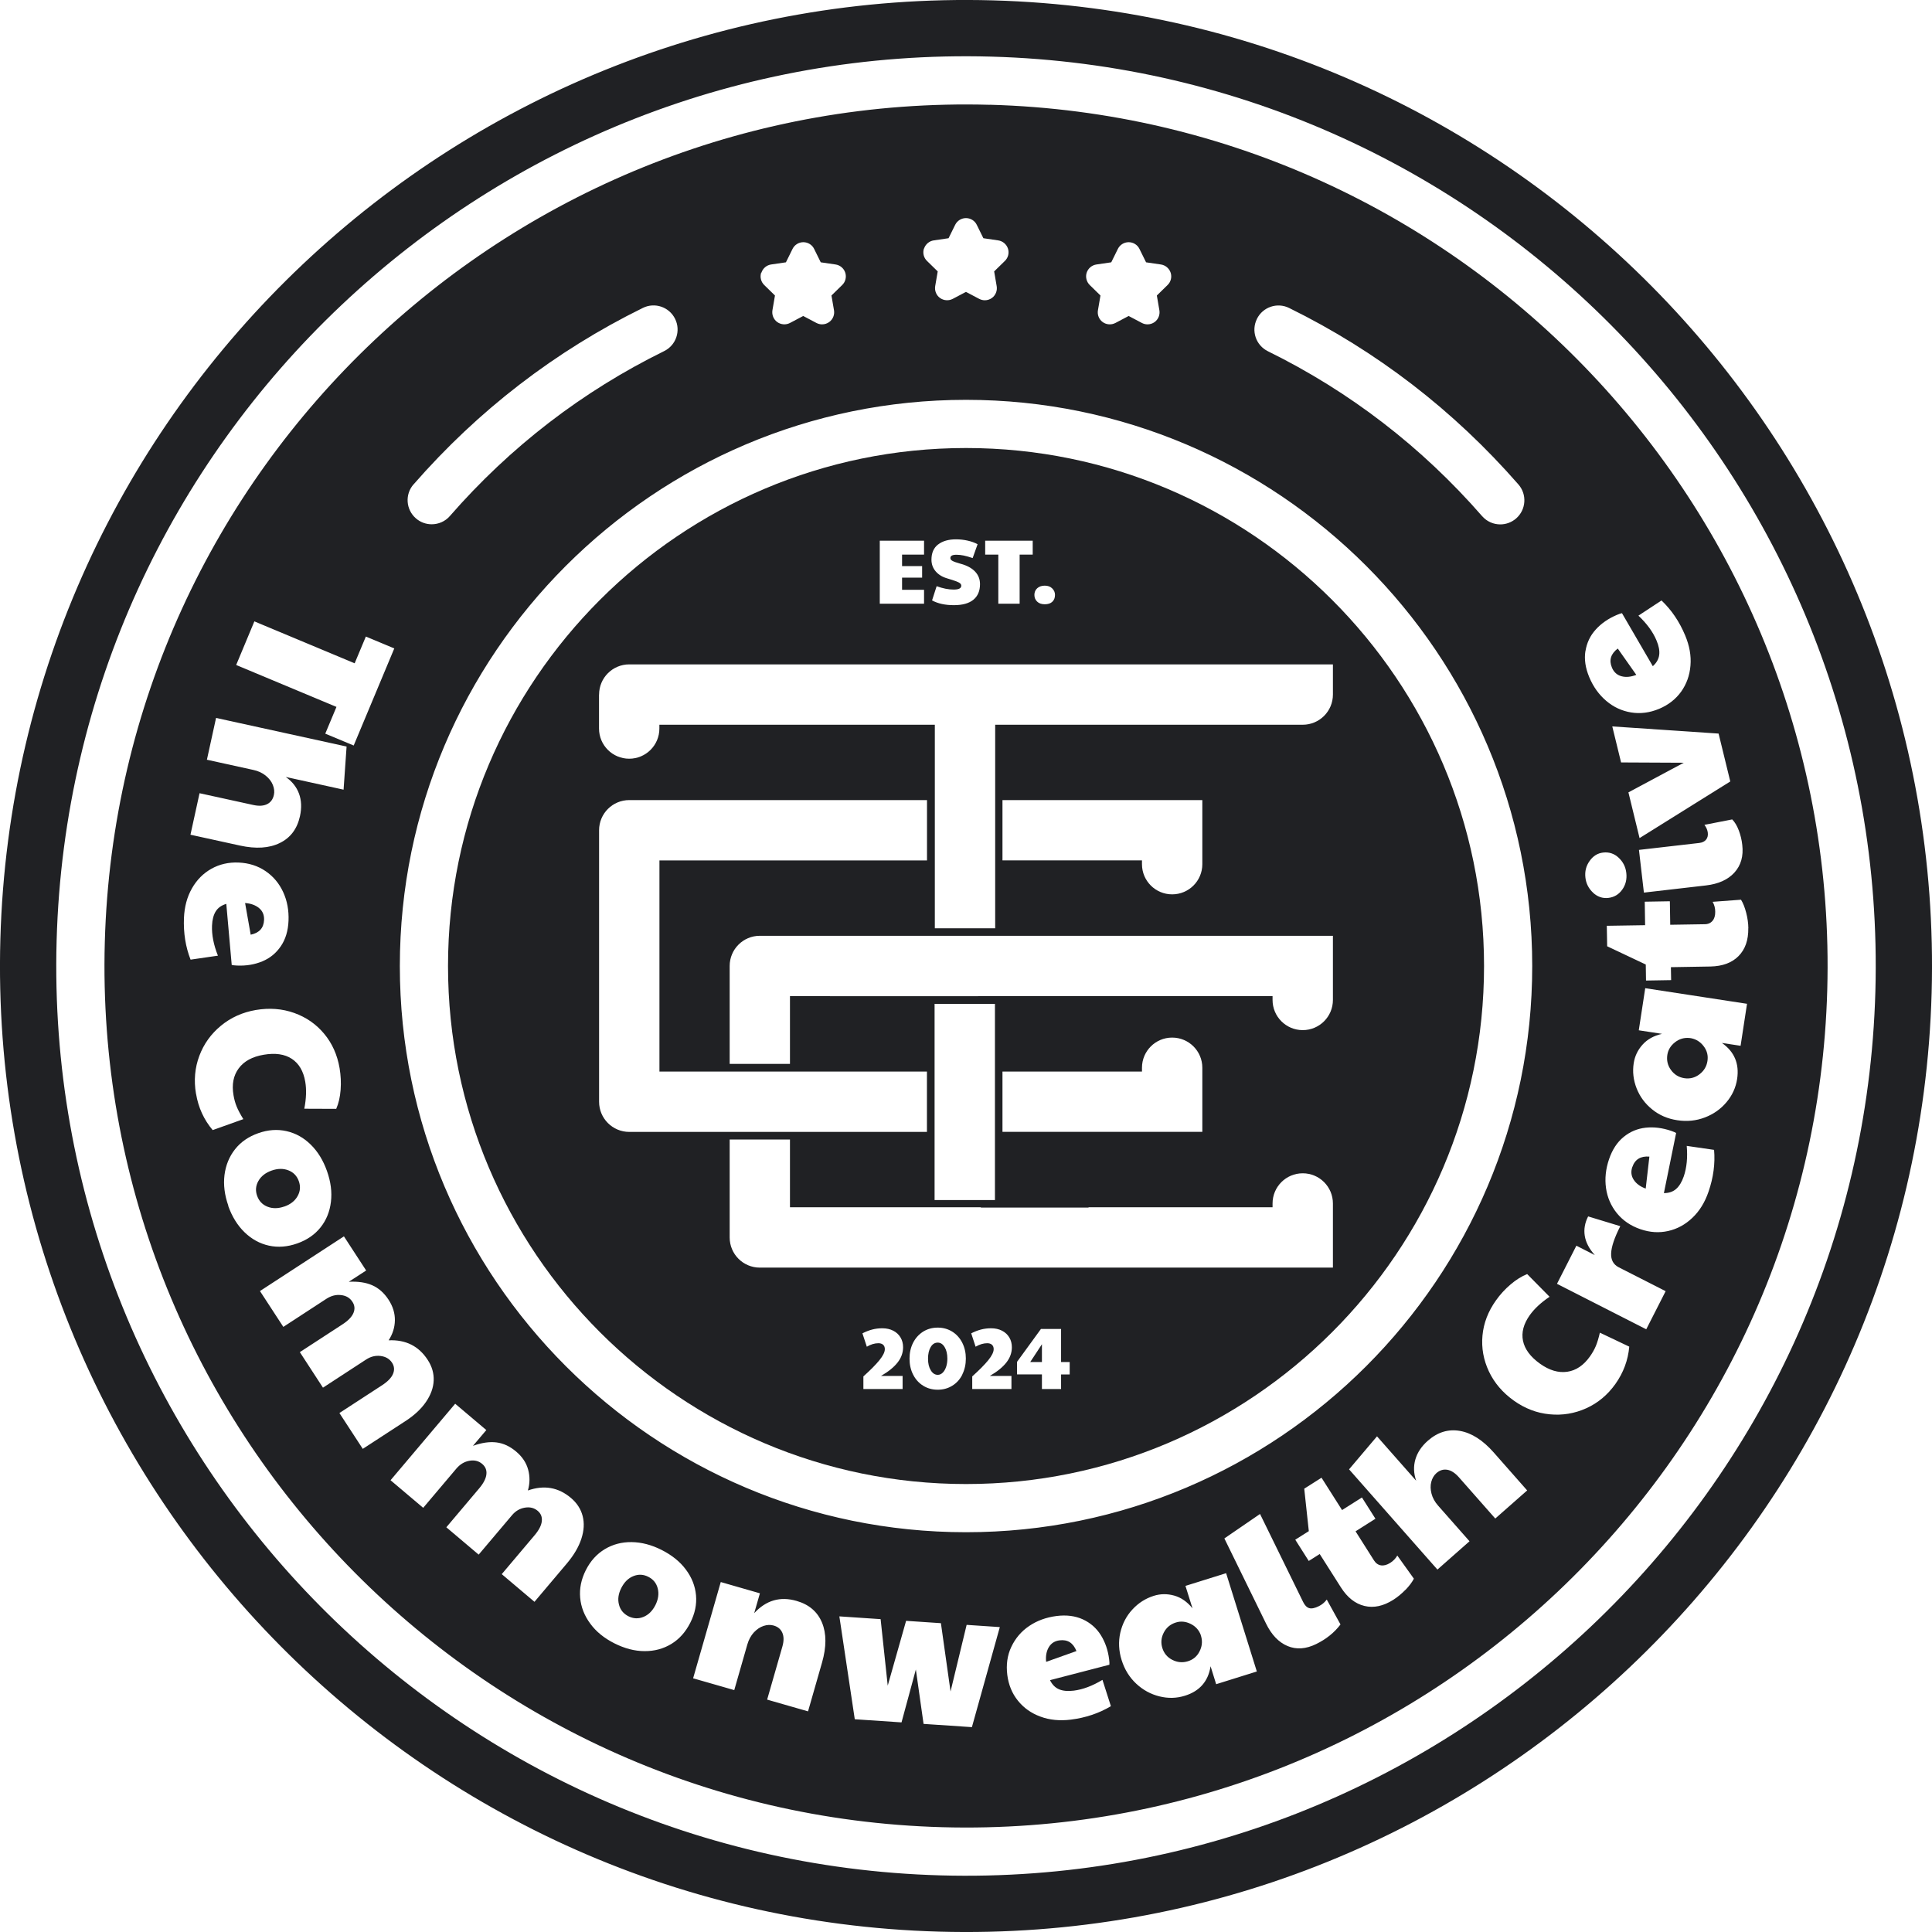 <?xml version="1.0" encoding="UTF-8"?>
<svg id="Layer_2" data-name="Layer 2" xmlns="http://www.w3.org/2000/svg" viewBox="0 0 320.75 320.75">
  <defs>
    <style>
      .cls-1 {
        fill: #202124;
        stroke-width: 0px;
      }
    </style>
  </defs>
  <g id="dropout">
    <g>
      <path class="cls-1" d="M175.91,272.33c-.8.1-1.4.48-1.79,1.14-.39.66-.54,1.47-.44,2.43l5.03-1.79c-.53-1.36-1.47-1.95-2.8-1.78Z"/>
      <path class="cls-1" d="M270.99,193.76c-.26.76-.18,1.47.24,2.11.42.64,1.08,1.13,1.99,1.46l.61-5.31c-1.45-.12-2.4.46-2.83,1.73Z"/>
      <path class="cls-1" d="M199.36,271.46c-.31-.84-.88-1.47-1.7-1.87s-1.64-.48-2.45-.22c-.9.28-1.57.84-2,1.67-.43.83-.51,1.68-.24,2.56.28.9.84,1.56,1.68,1.98.84.42,1.69.49,2.57.22.86-.27,1.5-.8,1.91-1.6.42-.8.52-1.63.3-2.47l-.08-.26Z"/>
      <polygon class="cls-1" points="172.98 226.12 172.98 223.17 171.04 226.12 172.98 226.12"/>
      <path class="cls-1" d="M279.62,179c.93.14,1.77-.07,2.52-.64.75-.57,1.19-1.3,1.33-2.21.14-.89-.06-1.7-.6-2.42-.54-.73-1.23-1.18-2.09-1.36l-.27-.04c-.89-.09-1.7.14-2.42.7-.72.56-1.15,1.26-1.28,2.1-.14.93.06,1.78.62,2.53.55.75,1.29,1.2,2.2,1.34Z"/>
      <path class="cls-1" d="M155.68,222.9c-.49,0-.88.25-1.17.74-.29.49-.44,1.14-.44,1.93s.15,1.43.46,1.93c.3.5.69.75,1.16.75.3,0,.57-.12.81-.35.24-.23.43-.55.57-.96.14-.41.21-.87.21-1.37,0-.79-.15-1.43-.45-1.92-.3-.5-.68-.75-1.15-.75Z"/>
      <path class="cls-1" d="M160.38,246.38c47.42,0,86-38.58,86-86s-38.58-86-86-86-86,38.58-86,86,38.58,86,86,86ZM149.85,228.43v2.18h-6.51v-2.1c1.17-1.05,2.06-1.95,2.66-2.69.6-.74.9-1.35.9-1.84,0-.32-.1-.56-.29-.73-.19-.17-.46-.25-.78-.25-.62,0-1.26.19-1.92.58l-.73-2.22c.55-.28,1.09-.49,1.62-.63.53-.14,1.09-.21,1.68-.21.7,0,1.31.14,1.83.41.52.27.92.65,1.2,1.12.28.47.42,1.01.42,1.62,0,.91-.3,1.75-.91,2.53-.61.78-1.52,1.52-2.75,2.23h3.6ZM159.76,228.22c-.4.79-.95,1.4-1.67,1.84-.71.44-1.51.66-2.41.66s-1.7-.22-2.41-.66c-.71-.44-1.27-1.05-1.67-1.84-.4-.78-.6-1.67-.6-2.66s.2-1.87.6-2.65c.4-.78.96-1.39,1.67-1.84.71-.44,1.52-.66,2.41-.66s1.68.22,2.4.66c.71.44,1.27,1.06,1.67,1.84.4.79.6,1.67.6,2.64s-.2,1.87-.6,2.66ZM167.92,228.43v2.18h-6.51v-2.1c1.17-1.05,2.06-1.95,2.66-2.69.6-.74.9-1.35.9-1.84,0-.32-.1-.56-.29-.73-.19-.17-.46-.25-.78-.25-.62,0-1.26.19-1.93.58l-.73-2.22c.55-.28,1.09-.49,1.62-.63.53-.14,1.09-.21,1.68-.21.7,0,1.31.14,1.83.41.52.27.92.65,1.2,1.12.28.47.42,1.01.42,1.62,0,.91-.3,1.75-.91,2.53-.61.78-1.52,1.52-2.75,2.23h3.6ZM177.59,228.19h-1.43v2.42h-3.18v-2.43h-4.13v-2.09l3.97-5.46h3.34v5.49h1.43v2.07ZM221.29,210.45h-95.14c-2.77,0-5.01-2.24-5.01-5.01v-16.26h10.01v11.25h31.69v.05h17.88v-.05h30.55v-.63c0-2.77,2.24-5.01,5.01-5.01s5.01,2.24,5.01,5.01v10.64ZM155.16,199.23v-32.57h10.02v32.57h-10.02ZM166.43,187.92v-10.02h23.16v-.63c0-2.77,2.24-5.01,5.01-5.01s5.01,2.24,5.01,5.01v10.64h-33.18ZM221.29,166.01c0,2.77-2.24,5.01-5.01,5.01s-5.01-2.24-5.01-5.01v-.63h-46.1s-10.02.01-10.02.01h0s-24-.01-24-.01v11.25h-10.01v-16.26c0-2.77,2.24-5.01,5.01-5.01h95.14v10.64ZM166.43,142.85v-10.02h33.18v10.64c0,2.77-2.24,5.01-5.01,5.01s-5.01-2.24-5.01-5.01v-.63h-23.16ZM172.2,97.66c.31-.28.73-.43,1.25-.43s.92.15,1.23.45c.31.3.47.66.47,1.09,0,.48-.15.85-.44,1.13-.29.28-.71.42-1.26.42s-.96-.15-1.26-.44c-.3-.29-.46-.66-.46-1.11s.16-.83.47-1.11ZM163.56,89.77h7.89v2.31h-2.17v8.15h-3.54v-8.15h-2.18v-2.31ZM155.74,90.4c.73-.57,1.73-.86,2.97-.86.65,0,1.29.07,1.92.21.63.14,1.19.34,1.67.6l-.82,2.3c-.57-.19-1.06-.33-1.48-.42-.42-.09-.83-.13-1.22-.13-.67,0-1,.18-1,.55,0,.18.11.34.33.46.22.13.67.29,1.35.48,1.06.28,1.87.72,2.42,1.3.55.58.82,1.28.82,2.09,0,1.13-.37,1.99-1.1,2.59-.73.6-1.81.9-3.24.9s-2.64-.26-3.62-.79l.76-2.36c1.04.38,1.98.56,2.8.56.45,0,.77-.05.98-.16.21-.11.31-.27.31-.48,0-.14-.06-.27-.17-.37-.11-.11-.33-.23-.67-.36s-.84-.29-1.51-.49c-.82-.24-1.46-.64-1.92-1.19-.46-.55-.68-1.19-.68-1.91,0-1.12.37-1.96,1.1-2.53ZM146.06,89.77h7.35v2.31h-3.65v1.9h3.33v1.92h-3.33v2.02h3.65v2.31h-7.35v-10.46ZM99.46,115.31c0-2.77,2.24-5.01,5.01-5.01h116.82v5.01c0,2.77-2.24,5.01-5.01,5.01h-51.06v33.79h-10.02v-33.79h-45.73v.63c0,2.77-2.24,5.01-5.01,5.01s-5.01-2.24-5.01-5.01v-5.63ZM99.46,137.84c0-2.77,2.24-5.01,5.01-5.01h49.43v10.02h-44.42v35.05h11.66s10.01,0,10.01,0h0s22.74,0,22.74,0v10.02h-22.74s-10.01,0-10.01,0h0s-16.67,0-16.67,0c-2.77,0-5.01-2.24-5.01-5.01v-45.07Z"/>
      <path class="cls-1" d="M164.36,17.4C85.52,15.2,19.59,77.55,17.4,156.39c-2.2,78.84,60.16,144.77,139,146.96,78.84,2.2,144.77-60.16,146.96-139,2.2-78.84-60.16-144.77-139-146.96ZM208.67,52.95c.97-1.98,3.37-2.8,5.35-1.82,14.54,7.15,27.34,17.01,38.07,29.3,1.45,1.66,1.28,4.19-.38,5.64-.76.66-1.7.99-2.63.99-1.12,0-2.22-.46-3.02-1.37-10.02-11.49-21.99-20.7-35.57-27.38-1.98-.98-2.8-3.37-1.82-5.35ZM180.41,45.27c.24-.72.86-1.25,1.62-1.36l2.46-.36,1.1-2.23c.34-.68,1.03-1.11,1.79-1.11s1.46.43,1.79,1.11l1.1,2.23,2.46.36c.75.11,1.38.64,1.62,1.36s.04,1.52-.51,2.05l-1.78,1.74.42,2.45c.13.75-.18,1.51-.79,1.96-.35.25-.76.38-1.18.38-.32,0-.64-.08-.93-.23l-2.2-1.16-2.2,1.16c-.67.35-1.49.3-2.11-.15-.62-.45-.92-1.21-.79-1.96l.42-2.45-1.78-1.74c-.54-.53-.74-1.33-.51-2.05ZM153.41,41.27c.24-.72.86-1.25,1.61-1.36l2.46-.36,1.1-2.23c.34-.68,1.03-1.11,1.79-1.11s1.46.43,1.79,1.11l1.1,2.23,2.46.36c.75.11,1.38.64,1.62,1.36s.04,1.52-.51,2.05l-1.78,1.74.42,2.45c.13.75-.18,1.51-.79,1.96-.35.25-.76.38-1.18.38-.32,0-.64-.08-.93-.23l-2.2-1.16-2.2,1.16c-.67.35-1.49.29-2.11-.15-.62-.45-.92-1.21-.8-1.96l.42-2.45-1.78-1.74c-.55-.53-.74-1.33-.51-2.05ZM126.41,45.27c.24-.72.86-1.25,1.61-1.36l2.46-.36,1.1-2.23c.34-.68,1.03-1.11,1.79-1.11s1.46.43,1.79,1.11l1.1,2.23,2.46.36c.75.11,1.38.64,1.61,1.36.23.72.04,1.52-.51,2.05l-1.78,1.74.42,2.45c.13.75-.18,1.51-.8,1.96-.35.25-.76.38-1.18.38-.32,0-.64-.08-.93-.23l-2.2-1.16-2.2,1.16c-.67.35-1.49.29-2.11-.15-.62-.45-.92-1.21-.8-1.96l.42-2.45-1.78-1.74c-.55-.53-.74-1.33-.51-2.05ZM68.66,80.42c10.72-12.29,23.53-22.15,38.07-29.3,1.98-.98,4.38-.16,5.35,1.82.98,1.98.16,4.38-1.82,5.35-13.58,6.68-25.55,15.89-35.57,27.38-.79.91-1.9,1.37-3.02,1.37-.93,0-1.87-.32-2.63-.99-1.66-1.45-1.84-3.98-.38-5.64ZM160.38,66.38c51.83,0,94,42.17,94,94s-42.17,94-94,94-94-42.17-94-94,42.17-94,94-94ZM42.23,103.16l16.65,6.96,1.86-4.44,4.72,1.97-6.74,16.12-4.72-1.97,1.86-4.44-16.65-6.96,3.02-7.24ZM33.13,131.69l8.91,1.95c.94.21,1.71.16,2.3-.13.59-.29.97-.8,1.13-1.53.12-.53.06-1.08-.17-1.66-.23-.58-.63-1.1-1.19-1.55-.57-.46-1.25-.78-2.07-.95l-7.69-1.69,1.52-6.94,21.67,4.75-.5,7.16-9.6-2.11c1.06.74,1.79,1.66,2.2,2.77.41,1.11.46,2.36.16,3.74-.46,2.1-1.57,3.59-3.34,4.45-1.76.87-3.97,1.01-6.62.43l-8.22-1.8,1.51-6.9ZM30.54,152.4c.08-1.86.52-3.5,1.33-4.92.81-1.42,1.89-2.5,3.23-3.25,1.34-.75,2.85-1.1,4.51-1.03,1.7.07,3.2.55,4.49,1.43,1.29.88,2.26,2.05,2.92,3.49.66,1.44.95,3.03.88,4.75-.07,1.66-.49,3.06-1.27,4.21-.78,1.15-1.8,1.99-3.07,2.52-1.27.53-2.68.77-4.22.7-.4-.02-.69-.05-.87-.1l-.9-10.14c-.8.24-1.38.65-1.75,1.24-.37.59-.58,1.38-.62,2.37-.06,1.52.26,3.19.98,4.99l-4.54.66c-.83-2.12-1.2-4.43-1.1-6.92ZM32.54,181.59c-.38-2.21-.19-4.31.55-6.29.74-1.98,1.94-3.65,3.59-5.01,1.65-1.36,3.58-2.23,5.79-2.61,2.26-.38,4.38-.22,6.37.49,1.99.71,3.65,1.86,4.98,3.46,1.33,1.59,2.18,3.5,2.56,5.71.2,1.19.26,2.39.17,3.59-.09,1.2-.33,2.25-.73,3.16l-5.3-.02c.33-1.69.38-3.18.16-4.47-.3-1.77-1.05-3.04-2.24-3.82s-2.75-1-4.67-.67c-1.88.32-3.26,1.07-4.14,2.26-.88,1.19-1.17,2.67-.86,4.47.12.69.29,1.32.53,1.89.23.57.6,1.26,1.1,2.07l-5.09,1.82c-1.46-1.73-2.38-3.74-2.76-6.02ZM37.91,200.18c-.63-1.78-.84-3.48-.64-5.11.21-1.63.79-3.05,1.75-4.27s2.25-2.1,3.86-2.67c1.61-.57,3.17-.68,4.68-.34,1.52.34,2.86,1.09,4.02,2.23,1.17,1.14,2.07,2.61,2.7,4.38.64,1.8.86,3.51.66,5.14-.2,1.63-.77,3.04-1.73,4.24-.96,1.2-2.24,2.08-3.85,2.65-1.63.58-3.2.7-4.71.37-1.51-.33-2.86-1.07-4.04-2.21s-2.09-2.61-2.73-4.41ZM56.35,234.59l7.05-4.59c.96-.62,1.58-1.26,1.85-1.91.27-.65.22-1.26-.16-1.85-.42-.64-1.05-1.01-1.89-1.12-.85-.11-1.65.09-2.42.59l-7.16,4.67-3.84-5.9,7.05-4.59c.96-.62,1.58-1.26,1.85-1.91.27-.65.22-1.27-.18-1.87-.42-.64-1.04-1.01-1.88-1.1-.84-.1-1.64.11-2.42.61l-7.16,4.67-3.88-5.95,13.94-9.08,3.69,5.67-2.88,1.87c1.53-.08,2.82.11,3.89.58,1.07.47,1.97,1.27,2.71,2.4.72,1.11,1.07,2.25,1.05,3.43-.02,1.18-.37,2.28-1.04,3.31,2.83-.13,5,.95,6.49,3.25.71,1.09,1.04,2.23.99,3.43-.05,1.2-.48,2.38-1.28,3.55s-1.95,2.24-3.44,3.2l-7.05,4.59-3.88-5.95ZM88.72,265.92l-5.42-4.58,5.43-6.43c.74-.87,1.15-1.66,1.22-2.36.08-.7-.15-1.27-.68-1.72-.58-.49-1.29-.67-2.13-.53-.84.14-1.56.56-2.15,1.27l-5.52,6.53-5.37-4.54,5.43-6.43c.74-.87,1.15-1.66,1.22-2.36.08-.7-.16-1.28-.71-1.74-.58-.49-1.29-.66-2.12-.51s-1.54.58-2.14,1.28l-5.52,6.53-5.42-4.58,10.73-12.7,5.17,4.37-2.22,2.62c1.44-.52,2.74-.71,3.89-.57,1.16.14,2.25.65,3.28,1.52,1.01.85,1.68,1.85,1.99,2.99s.3,2.29-.04,3.47c2.68-.94,5.06-.53,7.15,1.24.99.84,1.64,1.84,1.94,3,.3,1.16.23,2.42-.21,3.77-.44,1.35-1.23,2.7-2.37,4.06l-5.43,6.43ZM111.45,272.93c-1.32.8-2.8,1.2-4.44,1.19-1.64,0-3.31-.44-5.02-1.3-1.68-.85-3.02-1.93-3.99-3.26-.98-1.32-1.54-2.75-1.68-4.29-.14-1.54.17-3.07.94-4.6.77-1.52,1.82-2.68,3.15-3.48,1.33-.8,2.82-1.19,4.45-1.17,1.64.02,3.3.45,4.98,1.3,1.7.86,3.05,1.94,4.03,3.26.98,1.31,1.54,2.73,1.68,4.26.14,1.53-.18,3.05-.95,4.57-.78,1.54-1.83,2.72-3.15,3.52ZM136.47,276.03l-2.32,8.09-6.79-1.95,2.52-8.77c.27-.93.27-1.7.01-2.31-.26-.61-.74-1.02-1.45-1.22-.52-.15-1.07-.13-1.66.06-.59.19-1.13.56-1.63,1.09-.49.54-.85,1.2-1.08,2l-2.17,7.57-6.83-1.96,4.59-15.98,6.5,1.87-.95,3.3c1.97-2.14,4.31-2.83,7.03-2.04,2.07.59,3.48,1.8,4.23,3.61.75,1.81.75,4.03,0,6.64ZM161.36,286.74l-8.03-.54-1.28-9.03-2.38,8.78-7.76-.52-2.56-17.08,6.85.46,1.18,11.04,3.05-10.76,5.78.39,1.6,11.34,2.67-11.06,5.51.37-4.63,16.59ZM177.8,285.49c-1.85.23-3.54.07-5.07-.5-1.53-.56-2.78-1.45-3.74-2.65-.97-1.2-1.55-2.63-1.76-4.27-.21-1.69,0-3.25.67-4.66s1.64-2.57,2.96-3.46c1.31-.89,2.83-1.44,4.54-1.66,1.65-.21,3.1-.02,4.36.55,1.26.58,2.26,1.45,2.99,2.61.73,1.16,1.2,2.51,1.39,4.05.05.4.06.69.04.88l-9.86,2.56c.37.75.87,1.25,1.51,1.52s1.46.34,2.44.22c1.51-.19,3.1-.79,4.76-1.79l1.4,4.37c-1.96,1.17-4.17,1.92-6.64,2.23ZM201.91,279.62l-.93-2.99c-.39,2.5-1.81,4.13-4.25,4.89-1.39.44-2.81.47-4.25.11-1.44-.36-2.73-1.06-3.85-2.11s-1.93-2.35-2.42-3.92c-.48-1.54-.55-3.05-.22-4.53.34-1.48,1-2.77,2-3.85,1-1.09,2.19-1.85,3.56-2.28,1.11-.35,2.24-.36,3.39-.04s2.16,1.03,3.04,2.12l-1.17-3.73,6.75-2.11,5.1,16.32-6.75,2.11ZM218.52,272.94c-1.71.84-3.3.95-4.77.33-1.47-.62-2.66-1.87-3.57-3.74l-6.91-14.12,5.92-4.06,7.15,14.6c.28.57.61.91,1.01,1.03.4.12.94.01,1.62-.33.5-.25.94-.61,1.3-1.09l2.28,4.13c-1.02,1.35-2.36,2.43-4.03,3.25ZM233.33,263.94c-.63.65-1.3,1.2-2,1.65-1.67,1.06-3.27,1.4-4.8,1.03-1.54-.37-2.84-1.4-3.91-3.08l-3.52-5.54-1.82,1.15-2.24-3.53,2.25-1.42-.76-7.05,2.87-1.82,3.41,5.37,3.3-2.09,2.24,3.53-3.3,2.09,3.06,4.83c.3.47.69.75,1.16.82.47.07.98-.06,1.53-.41.51-.32.9-.73,1.18-1.22l2.75,3.84c-.29.58-.76,1.2-1.39,1.86ZM248.24,252.1l-6.03-6.84c-.64-.72-1.28-1.14-1.94-1.25-.65-.11-1.26.08-1.81.57-.4.36-.68.84-.84,1.44-.16.6-.14,1.26.04,1.96s.55,1.37,1.1,1.99l5.21,5.91-5.33,4.7-14.67-16.64,4.64-5.48,6.5,7.37c-.42-1.22-.46-2.4-.13-3.54.33-1.14,1.02-2.18,2.08-3.11,1.62-1.42,3.39-1.96,5.33-1.62,1.93.34,3.8,1.54,5.59,3.57l5.56,6.31-5.3,4.67ZM268.2,229.75c-1.3,1.83-2.92,3.18-4.85,4.05s-3.96,1.21-6.08,1c-2.13-.2-4.1-.96-5.93-2.26-1.87-1.33-3.25-2.95-4.15-4.85-.9-1.91-1.26-3.9-1.07-5.96.19-2.07.94-4.02,2.24-5.84.7-.99,1.51-1.87,2.43-2.65.91-.78,1.83-1.35,2.75-1.72l3.72,3.77c-1.43.96-2.52,1.98-3.28,3.04-1.04,1.46-1.42,2.89-1.13,4.28s1.23,2.65,2.82,3.79c1.55,1.11,3.06,1.55,4.52,1.34,1.46-.21,2.72-1.06,3.77-2.54.4-.57.73-1.14.97-1.71.24-.57.47-1.32.68-2.24l4.88,2.32c-.2,2.25-.97,4.32-2.31,6.21ZM283.65,197.84c-.6,1.76-1.49,3.21-2.67,4.33-1.18,1.13-2.52,1.86-4.03,2.2s-3.04.24-4.61-.3c-1.61-.55-2.91-1.44-3.9-2.65-.98-1.21-1.59-2.61-1.81-4.18-.22-1.57-.05-3.17.51-4.81.54-1.57,1.34-2.8,2.41-3.67,1.07-.88,2.29-1.39,3.66-1.54,1.37-.15,2.78.03,4.25.53.38.13.65.25.81.35l-2.03,9.98c.83,0,1.51-.23,2.03-.69s.95-1.16,1.27-2.09c.49-1.44.66-3.13.49-5.06l4.54.66c.2,2.27-.11,4.59-.92,6.94ZM288.96,173.62l-3.09-.47c2.07,1.45,2.91,3.44,2.53,5.97-.22,1.44-.81,2.73-1.77,3.87s-2.15,1.98-3.59,2.53c-1.44.55-2.96.71-4.58.46-1.6-.24-2.99-.84-4.17-1.8-1.18-.95-2.04-2.12-2.58-3.49-.54-1.38-.7-2.77-.48-4.19.18-1.15.66-2.17,1.46-3.06.79-.89,1.87-1.49,3.24-1.8l-3.86-.59,1.07-6.99,16.9,2.59-1.07,6.99ZM290.25,154.09c.03,1.98-.51,3.52-1.62,4.64-1.11,1.12-2.67,1.69-4.67,1.73l-6.56.11.04,2.15-4.17.07-.04-2.66-6.41-3.03-.06-3.4,6.36-.1-.06-3.9,4.17-.07.06,3.9,5.72-.09c.56,0,1-.2,1.3-.56.31-.36.46-.87.45-1.52,0-.61-.15-1.15-.43-1.64l4.71-.35c.35.56.63,1.27.86,2.16.23.88.35,1.74.36,2.57ZM264.48,148.2c-.73-.68-1.16-1.52-1.27-2.5-.12-1.02.11-1.95.7-2.77.58-.82,1.33-1.29,2.25-1.39.98-.11,1.84.17,2.57.86.73.68,1.16,1.53,1.27,2.53.12,1.05-.11,1.97-.68,2.77-.57.8-1.34,1.26-2.3,1.37-.96.11-1.8-.18-2.54-.86ZM288.67,137.85c.29.77.49,1.58.58,2.42.22,1.87-.22,3.4-1.3,4.59-1.08,1.19-2.66,1.9-4.73,2.14l-10.3,1.19-.82-7.09,10-1.15c.51-.06.89-.24,1.14-.55.25-.31.34-.69.29-1.14-.05-.45-.24-.89-.56-1.32l4.61-.9c.44.45.8,1.05,1.09,1.82ZM287.26,129.74l-15.06,9.4-1.85-7.59,9.19-4.92-10.41-.05-1.46-5.98,17.65,1.19,1.94,7.95ZM263.22,108.09c.22-1.37.78-2.56,1.71-3.58.92-1.02,2.1-1.83,3.52-2.43.37-.16.65-.25.83-.28l5.12,8.8c.62-.55.97-1.18,1.06-1.87s-.06-1.49-.45-2.41c-.59-1.41-1.59-2.78-3-4.11l3.83-2.52c1.66,1.57,2.97,3.5,3.93,5.8.72,1.72,1.02,3.39.88,5.01-.13,1.63-.65,3.06-1.54,4.32-.9,1.25-2.11,2.2-3.64,2.85-1.57.66-3.13.86-4.67.61-1.54-.25-2.92-.89-4.13-1.92-1.21-1.03-2.15-2.33-2.82-3.93-.64-1.53-.86-2.98-.64-4.35ZM263.67,201.95l5.33,1.62c-.97,1.9-1.47,3.4-1.52,4.5s.38,1.87,1.25,2.32l7.8,3.97-3.22,6.33-14.82-7.55,3.22-6.33,3.06,1.56c-.95-1.06-1.5-2.13-1.67-3.21-.17-1.08.02-2.15.56-3.21Z"/>
      <path class="cls-1" d="M164.84.06C76.45-2.4,2.53,67.51.06,155.91c-2.46,88.4,67.45,162.32,155.85,164.78s162.32-67.45,164.78-155.85C323.15,76.45,253.24,2.53,164.84.06ZM311.35,164.58c-2.32,83.25-71.93,149.09-155.18,146.77C72.92,309.03,7.08,239.42,9.4,156.17,11.72,72.92,81.33,7.08,164.58,9.4c83.25,2.32,149.09,71.93,146.77,155.18Z"/>
      <path class="cls-1" d="M43.84,152.71c.03-.81-.24-1.46-.83-1.95s-1.36-.77-2.32-.84l.93,5.26c1.43-.3,2.17-1.12,2.22-2.47Z"/>
      <path class="cls-1" d="M47.21,200.31c1.02-.36,1.75-.94,2.19-1.72.45-.79.52-1.62.21-2.49s-.88-1.47-1.73-1.8c-.84-.33-1.77-.32-2.79.04s-1.75.94-2.19,1.72c-.45.79-.52,1.62-.21,2.48s.88,1.47,1.73,1.8c.84.33,1.77.32,2.79-.04Z"/>
      <path class="cls-1" d="M107.63,261.78c-.82-.42-1.65-.45-2.49-.11-.84.34-1.5,1-1.99,1.96s-.62,1.88-.39,2.76c.22.88.75,1.52,1.57,1.94.82.41,1.65.45,2.49.11.84-.34,1.5-1,1.99-1.96.48-.96.61-1.88.39-2.76-.22-.88-.75-1.53-1.57-1.94Z"/>
      <path class="cls-1" d="M269.2,112.27c.74.2,1.56.12,2.46-.23l-3.08-4.37c-1.16.88-1.49,1.94-.96,3.18.31.74.84,1.22,1.58,1.42Z"/>
    </g>
  </g>
</svg>